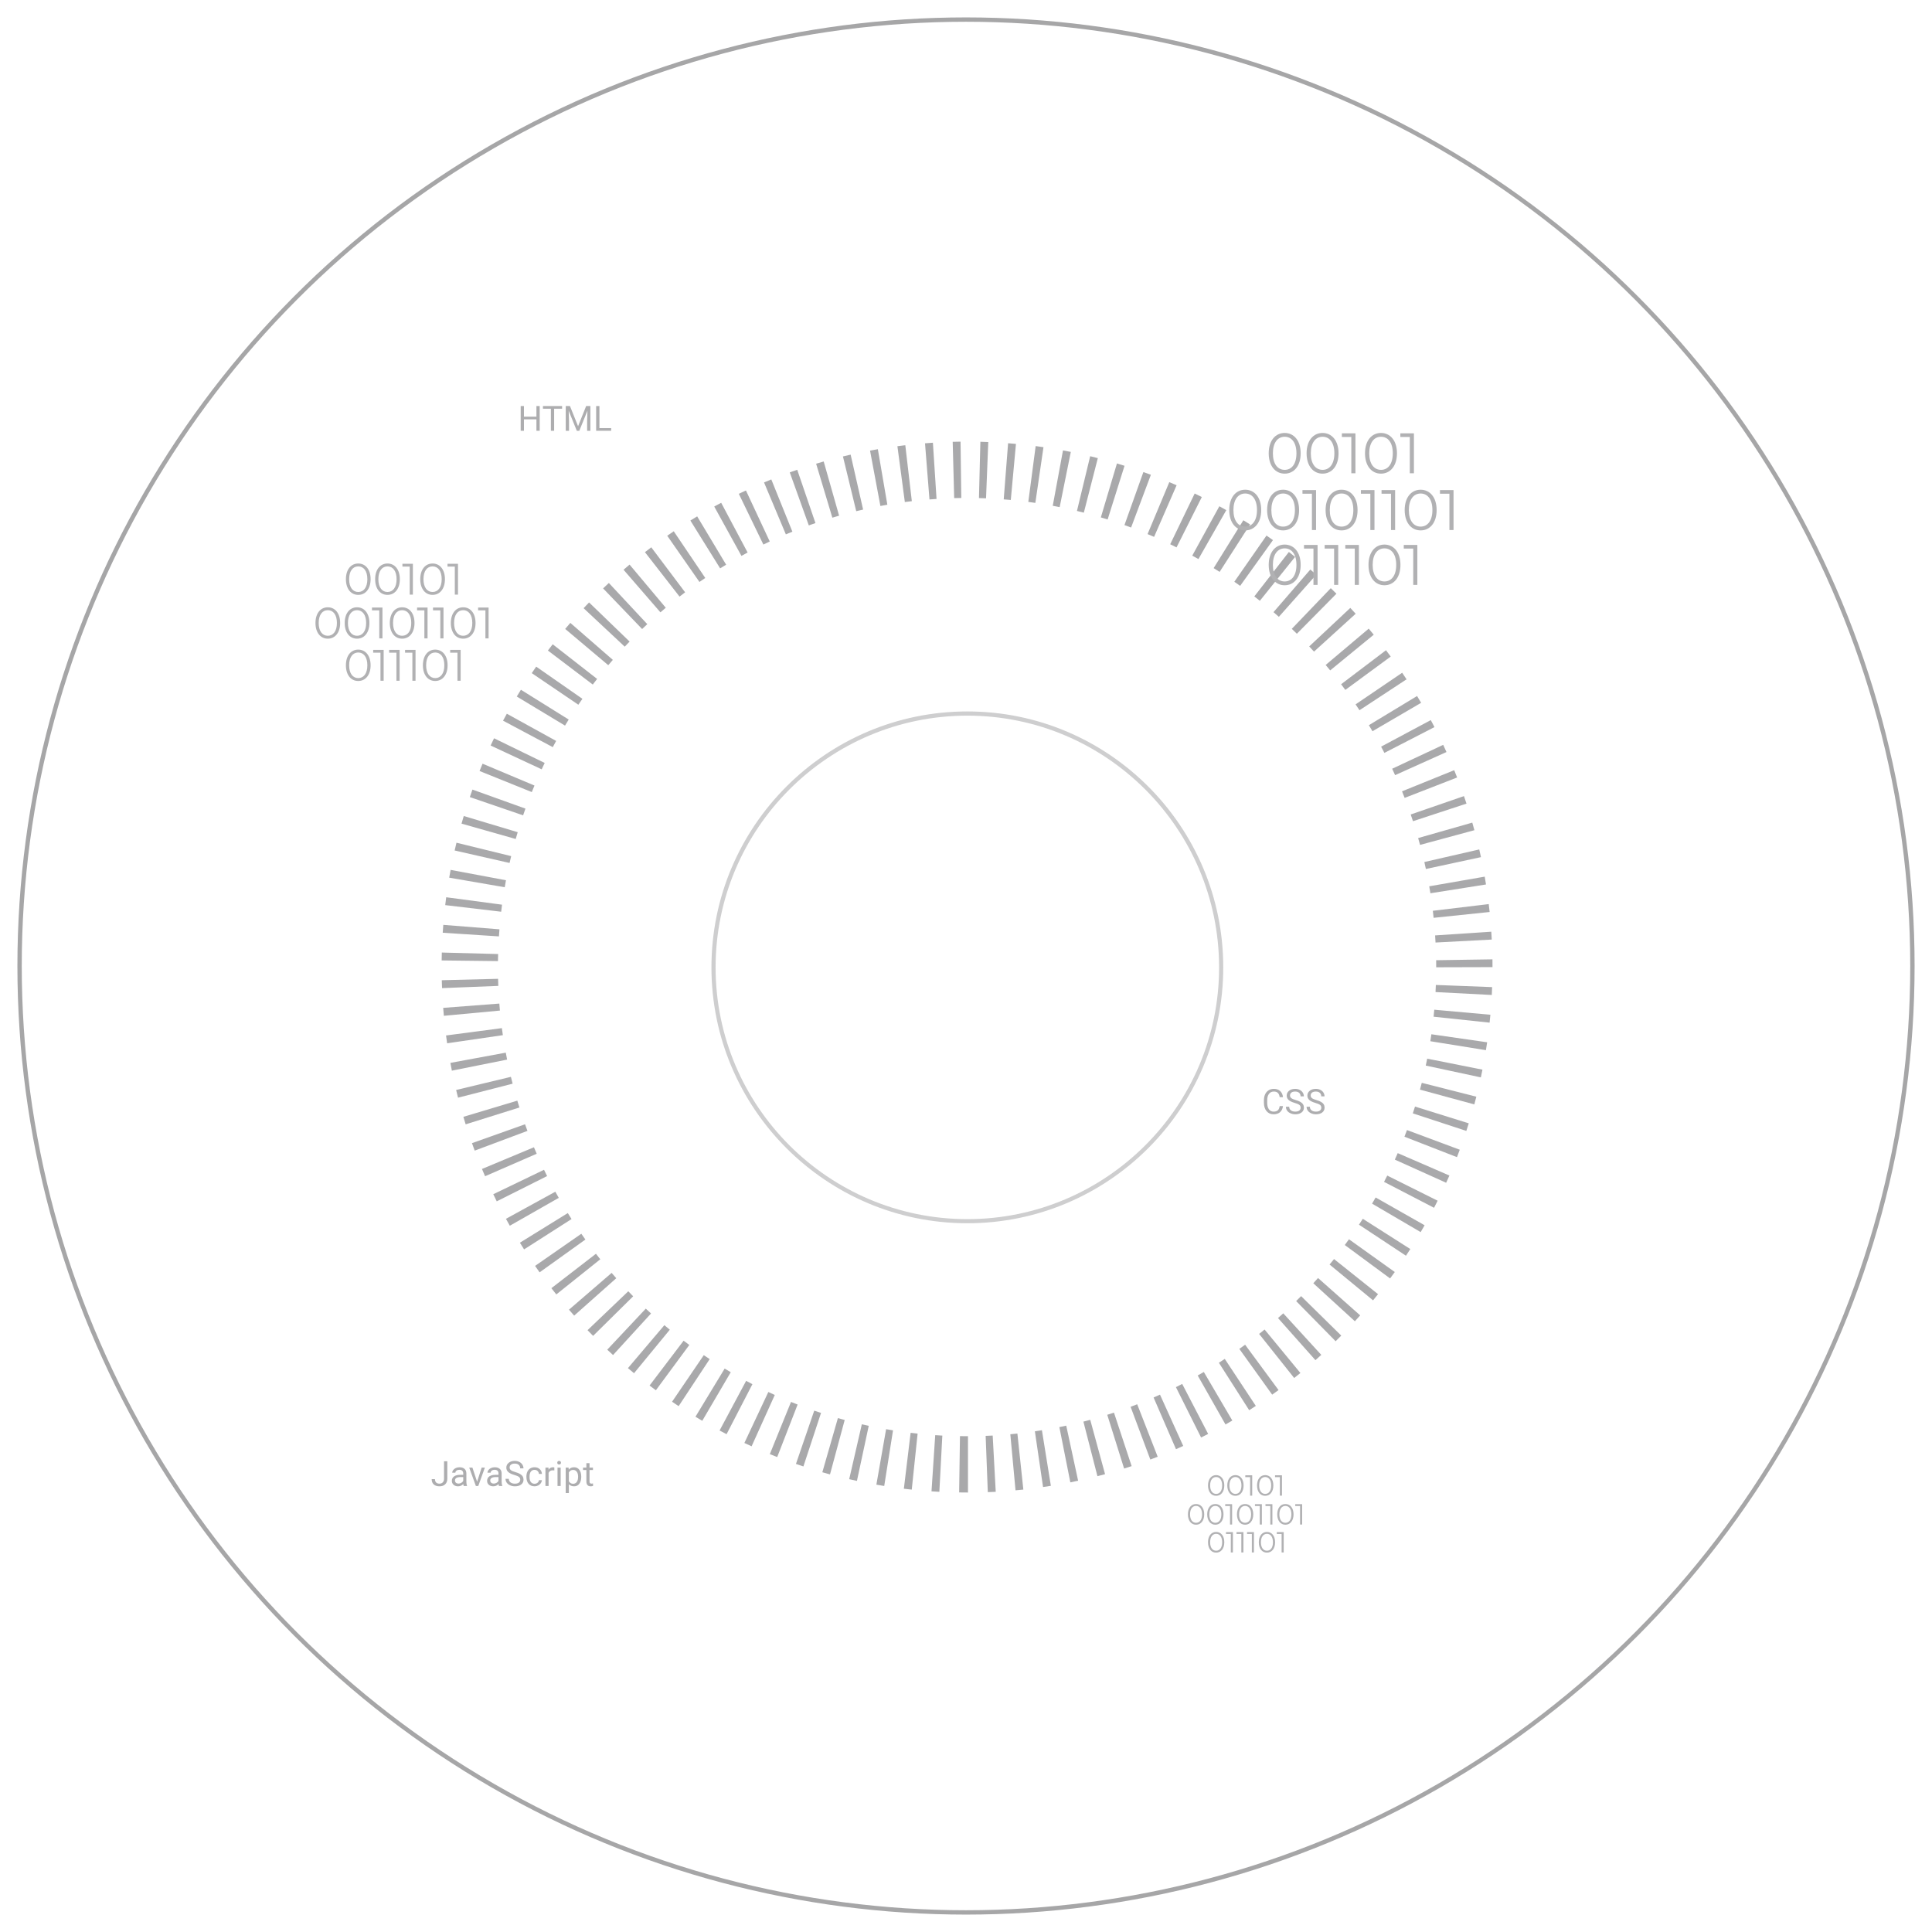 <svg width="862" height="862" viewBox="0 0 862 862" fill="none" xmlns="http://www.w3.org/2000/svg">
<g opacity="0.4">
<path d="M431.883 665.914H431.464C430.278 665.914 429.109 665.914 427.94 665.879L428.307 640.758C429.353 640.776 430.418 640.776 431.464 640.776H431.883V665.914ZM440.728 665.74L439.768 640.636C440.815 640.601 441.861 640.549 442.908 640.497L444.269 665.6C443.1 665.635 441.914 665.688 440.728 665.74ZM419.113 665.6C417.944 665.531 416.776 665.461 415.607 665.391L417.264 640.322C418.311 640.392 419.375 640.462 420.439 640.514L419.113 665.6ZM453.096 664.937L450.776 639.921C451.84 639.816 452.887 639.712 453.933 639.607L456.585 664.606C455.434 664.711 454.265 664.815 453.096 664.937ZM406.797 664.623C405.611 664.501 404.442 664.362 403.273 664.222L406.291 639.276C407.338 639.398 408.367 639.52 409.414 639.624L406.797 664.623ZM465.377 663.472L461.731 638.613C462.778 638.456 463.825 638.299 464.871 638.124L468.866 662.931C467.715 663.123 466.546 663.298 465.377 663.472ZM394.516 663.001C393.347 662.809 392.178 662.617 391.009 662.408L395.353 637.653C396.382 637.828 397.412 638.002 398.441 638.176L394.516 663.001ZM477.554 661.379L472.652 636.729C473.681 636.519 474.71 636.31 475.722 636.083L481.025 660.646C479.874 660.908 478.705 661.134 477.554 661.379ZM382.339 660.733C381.188 660.489 380.037 660.227 378.885 659.966L384.52 635.472C385.549 635.717 386.578 635.943 387.608 636.153L382.339 660.733ZM489.643 658.622L483.381 634.286C484.41 634.024 485.422 633.763 486.433 633.484L493.045 657.733C491.929 658.029 490.777 658.326 489.643 658.622ZM370.32 657.837C369.168 657.523 368.034 657.209 366.9 656.878L373.844 632.716C374.855 633.013 375.85 633.292 376.879 633.553L370.32 657.837ZM501.541 655.22L494.022 631.233C495.034 630.919 496.028 630.605 497.022 630.274L504.908 654.139C503.791 654.505 502.657 654.872 501.541 655.22ZM358.457 654.278C357.341 653.912 356.224 653.528 355.125 653.162L363.289 629.384C364.301 629.733 365.313 630.064 366.325 630.396L358.457 654.278ZM513.246 651.208L504.437 627.674C505.431 627.308 506.408 626.924 507.385 626.54L516.526 649.952C515.444 650.371 514.345 650.789 513.246 651.208ZM346.769 650.092C345.67 649.655 344.571 649.219 343.472 648.783L352.927 625.494C353.904 625.895 354.881 626.279 355.875 626.663L346.769 650.092ZM524.69 646.585L514.694 623.522C515.654 623.104 516.596 622.685 517.555 622.249L527.918 645.137C526.853 645.643 525.772 646.114 524.69 646.585ZM335.343 645.294C334.261 644.806 333.179 644.317 332.115 643.811L342.809 621.063C343.768 621.516 344.71 621.952 345.687 622.389L335.343 645.294ZM535.89 641.369L524.655 618.899C525.597 618.428 526.522 617.957 527.464 617.469L539.047 639.781C537.983 640.305 536.937 640.828 535.89 641.369ZM324.178 639.886C323.131 639.345 322.102 638.805 321.055 638.246L332.9 616.091C333.842 616.597 334.767 617.085 335.709 617.574L324.178 639.886ZM546.776 635.56L534.372 613.701C535.297 613.177 536.204 612.654 537.111 612.131L549.828 633.798C548.817 634.391 547.805 634.984 546.776 635.56ZM313.327 633.92C312.315 633.327 311.303 632.716 310.292 632.106L323.323 610.613C324.23 611.154 325.137 611.695 326.044 612.235L313.327 633.92ZM557.347 629.192L543.827 608.014C544.717 607.455 545.589 606.88 546.462 606.304L560.313 627.273C559.336 627.919 558.342 628.547 557.347 629.192ZM302.79 627.378C301.813 626.732 300.836 626.069 299.859 625.407L314.007 604.629C314.88 605.222 315.752 605.816 316.642 606.391L302.79 627.378ZM567.605 622.249L552.951 601.838C553.806 601.227 554.678 600.599 555.533 599.971L570.448 620.208C569.489 620.888 568.547 621.569 567.605 622.249ZM292.637 620.295C291.695 619.597 290.753 618.9 289.811 618.184L305.006 598.175C305.843 598.82 306.698 599.448 307.553 600.076L292.637 620.295ZM577.426 614.817L561.778 595.157C562.598 594.511 563.401 593.848 564.22 593.185L580.2 612.584C579.275 613.334 578.351 614.085 577.426 614.817ZM282.886 612.689C281.978 611.939 281.071 611.189 280.164 610.421L296.423 591.249C297.225 591.929 298.028 592.592 298.848 593.272L282.886 612.689ZM586.899 606.862L570.204 588.074C570.989 587.376 571.774 586.678 572.559 585.963L589.516 604.507C588.661 605.292 587.789 606.077 586.899 606.862ZM273.518 604.577C272.645 603.792 271.791 602.989 270.936 602.187L288.136 583.869C288.904 584.602 289.689 585.317 290.474 586.033L273.518 604.577ZM595.918 598.419L578.299 580.503C579.049 579.77 579.781 579.02 580.514 578.287L598.43 595.907C597.61 596.761 596.773 597.599 595.918 598.419ZM264.621 596.029C263.783 595.191 262.963 594.337 262.143 593.482L280.321 576.124C281.036 576.874 281.769 577.624 282.502 578.374L264.621 596.029ZM604.501 589.504L585.957 572.548C586.672 571.78 587.37 570.995 588.068 570.21L606.873 586.887C606.088 587.76 605.303 588.632 604.501 589.504ZM256.177 586.992C255.392 586.12 254.625 585.23 253.857 584.34L272.89 567.925C273.57 568.727 274.268 569.512 274.966 570.297L256.177 586.992ZM612.613 580.171L593.214 564.191C593.877 563.371 594.54 562.569 595.203 561.749L614.846 577.415C614.096 578.339 613.363 579.264 612.613 580.171ZM248.205 577.537C247.472 576.612 246.74 575.688 246.007 574.746L265.894 559.394C266.54 560.214 267.185 561.034 267.831 561.854L248.205 577.537ZM620.219 570.402L600 555.486C600.628 554.631 601.239 553.776 601.867 552.922L622.312 567.541C621.614 568.5 620.917 569.442 620.219 570.402ZM240.756 567.68C240.076 566.721 239.395 565.761 238.732 564.802L259.37 550.462C259.98 551.334 260.573 552.189 261.184 553.044L240.756 567.68ZM627.301 560.266L606.333 546.415C606.908 545.542 607.484 544.67 608.042 543.78L629.238 557.283C628.592 558.277 627.947 559.272 627.301 560.266ZM233.83 557.44C233.202 556.446 232.574 555.451 231.964 554.457L253.334 541.233C253.892 542.123 254.45 543.013 255.008 543.902L233.83 557.44ZM633.861 549.729L612.177 537.029C612.718 536.122 613.241 535.197 613.764 534.273L635.623 546.676C635.03 547.688 634.454 548.717 633.861 549.729ZM227.463 546.886C226.887 545.856 226.312 544.827 225.736 543.798L247.769 531.708C248.275 532.633 248.781 533.54 249.304 534.447L227.463 546.886ZM639.827 538.878L617.515 527.312C618.003 526.37 618.474 525.445 618.945 524.503L641.432 535.721C640.909 536.785 640.368 537.831 639.827 538.878ZM221.636 536C221.113 534.953 220.59 533.889 220.084 532.825L242.727 521.921C243.181 522.863 243.634 523.806 244.105 524.73L221.636 536ZM645.235 527.713L622.33 517.386C622.766 516.426 623.202 515.449 623.621 514.49L646.683 524.486C646.212 525.567 645.723 526.632 645.235 527.713ZM216.42 524.8C215.949 523.718 215.496 522.637 215.042 521.555L238.226 511.873C238.628 512.832 239.046 513.809 239.465 514.769L216.42 524.8ZM650.05 516.287L626.621 507.163C627.005 506.186 627.389 505.191 627.755 504.197L651.306 512.972C650.887 514.089 650.468 515.188 650.05 516.287ZM211.797 513.373C211.379 512.274 210.977 511.158 210.576 510.041L234.249 501.615C234.598 502.61 234.964 503.586 235.331 504.563L211.797 513.373ZM654.237 504.581L630.354 496.748C630.686 495.736 631 494.724 631.331 493.712L655.318 501.197C654.969 502.348 654.62 503.464 654.237 504.581ZM207.768 501.65C207.419 500.534 207.07 499.417 206.738 498.301L230.812 491.078C231.126 492.09 231.423 493.119 231.754 494.131L207.768 501.65ZM657.795 492.753L633.547 486.159C633.826 485.147 634.088 484.135 634.349 483.123L658.702 489.316C658.406 490.45 658.109 491.602 657.795 492.753ZM204.366 489.752C204.069 488.618 203.79 487.467 203.511 486.316L227.951 480.454C228.196 481.483 228.457 482.495 228.719 483.507L204.366 489.752ZM660.709 480.698L636.129 475.43C636.355 474.401 636.565 473.371 636.774 472.342L661.424 477.244C661.197 478.396 660.953 479.547 660.709 480.698ZM201.609 477.698C201.383 476.546 201.156 475.378 200.947 474.226L225.666 469.656C225.858 470.685 226.05 471.732 226.259 472.761L201.609 477.698ZM662.976 468.556L638.17 464.562C638.327 463.532 638.484 462.503 638.641 461.456L663.517 465.033C663.343 466.219 663.168 467.388 662.976 468.556ZM199.499 465.486C199.324 464.317 199.167 463.166 199.01 461.997L223.922 458.717C224.061 459.764 224.201 460.811 224.358 461.857L199.499 465.486ZM664.616 456.275L639.618 453.623C639.722 452.577 639.827 451.547 639.932 450.501L664.965 452.751C664.843 453.92 664.738 455.106 664.616 456.275ZM198.033 453.222C197.929 452.036 197.824 450.867 197.737 449.681L222.788 447.762C222.857 448.808 222.962 449.855 223.049 450.884L198.033 453.222ZM665.593 443.924L640.49 442.633C640.542 441.569 640.595 440.522 640.629 439.458L665.733 440.417C665.698 441.586 665.646 442.755 665.593 443.924ZM197.231 440.871C197.178 439.702 197.144 438.533 197.109 437.347L222.229 436.719C222.247 437.766 222.282 438.83 222.334 439.877L197.231 440.871ZM640.786 431.573C640.786 430.421 640.786 429.427 640.769 428.415L665.89 428.031C665.907 429.183 665.925 430.351 665.907 431.503L640.786 431.573ZM222.177 428.816L197.056 428.52C197.074 427.333 197.091 426.165 197.126 424.996L222.247 425.659C222.212 426.705 222.194 427.77 222.177 428.816ZM640.49 420.53C640.438 419.466 640.368 418.419 640.298 417.355L665.366 415.697C665.436 416.866 665.506 418.035 665.576 419.204L640.49 420.53ZM222.613 417.791L197.527 416.168C197.597 415 197.684 413.813 197.789 412.645L222.84 414.633C222.753 415.68 222.683 416.727 222.613 417.791ZM639.635 409.504C639.53 408.458 639.408 407.411 639.286 406.364L664.232 403.381C664.372 404.55 664.512 405.719 664.634 406.905L639.635 409.504ZM223.608 406.783L198.644 403.835C198.783 402.666 198.923 401.497 199.08 400.328L223.991 403.643C223.869 404.707 223.747 405.736 223.608 406.783ZM638.205 398.549C638.048 397.502 637.873 396.473 637.681 395.443L662.436 391.135C662.645 392.286 662.837 393.455 663.011 394.624L638.205 398.549ZM225.195 395.862L200.423 391.588C200.615 390.419 200.824 389.268 201.051 388.117L225.753 392.739C225.561 393.786 225.369 394.815 225.195 395.862ZM636.181 387.715C635.954 386.686 635.727 385.639 635.501 384.61L659.993 378.993C660.255 380.144 660.517 381.278 660.761 382.429L636.181 387.715ZM227.358 385.029L202.848 379.464C203.11 378.312 203.389 377.143 203.668 375.992L228.073 381.976C227.829 382.988 227.585 384.017 227.358 385.029ZM633.582 376.969C633.303 375.957 633.023 374.928 632.727 373.916L656.888 367.025C657.202 368.159 657.516 369.276 657.83 370.41L633.582 376.969ZM230.097 374.335L205.918 367.479C206.232 366.345 206.564 365.211 206.913 364.077L230.987 371.299C230.673 372.311 230.376 373.323 230.097 374.335ZM630.424 366.397C630.093 365.403 629.761 364.391 629.412 363.397L653.172 355.197C653.556 356.314 653.922 357.43 654.306 358.547L630.424 366.397ZM233.394 363.78L209.617 355.633C210 354.517 210.384 353.4 210.785 352.284L234.441 360.78C234.092 361.774 233.743 362.769 233.394 363.78ZM626.708 356C626.325 355.023 625.941 354.046 625.54 353.069L648.829 343.631C649.265 344.713 649.701 345.812 650.12 346.893L626.708 356ZM237.267 353.4L213.96 343.997C214.397 342.898 214.85 341.817 215.304 340.735L238.471 350.487C238.069 351.447 237.668 352.424 237.267 353.4ZM622.452 345.847C622.016 344.887 621.58 343.945 621.143 342.986L643.909 332.327C644.415 333.391 644.903 334.455 645.374 335.537L622.452 345.847ZM241.681 343.247L218.897 332.623C219.403 331.542 219.909 330.477 220.433 329.396L243.024 340.404C242.588 341.346 242.134 342.288 241.681 343.247ZM617.672 335.92C617.183 334.978 616.695 334.054 616.207 333.129L638.379 321.284C638.937 322.313 639.478 323.36 640.019 324.407L617.672 335.92ZM246.635 333.356L224.445 321.545C225.003 320.499 225.561 319.47 226.137 318.44L248.135 330.582C247.629 331.489 247.123 332.414 246.635 333.356ZM612.351 326.256C611.828 325.349 611.287 324.459 610.746 323.552L632.256 310.538C632.866 311.549 633.46 312.561 634.07 313.573L612.351 326.256ZM252.095 323.744L230.568 310.764C231.179 309.752 231.789 308.758 232.417 307.746L253.735 321.04C253.177 321.929 252.636 322.836 252.095 323.744ZM606.559 316.888C605.984 316.015 605.391 315.126 604.815 314.271L625.609 300.158C626.272 301.135 626.918 302.111 627.563 303.088L606.559 316.888ZM258.044 314.428L237.249 300.332C237.912 299.355 238.575 298.396 239.238 297.436L259.858 311.794C259.248 312.666 258.637 313.538 258.044 314.428ZM600.244 307.816C599.616 306.979 598.988 306.124 598.36 305.287L618.387 290.109C619.102 291.051 619.8 291.993 620.498 292.935L600.244 307.816ZM264.481 305.426L244.454 290.249C245.17 289.307 245.885 288.382 246.6 287.457L266.417 302.914C265.772 303.751 265.127 304.589 264.481 305.426ZM593.493 299.111C592.83 298.291 592.15 297.489 591.47 296.686L610.676 280.479C611.427 281.369 612.177 282.276 612.927 283.183L593.493 299.111ZM271.389 296.791L252.165 280.602C252.933 279.694 253.7 278.805 254.468 277.915L273.43 294.418C272.75 295.186 272.07 295.988 271.389 296.791ZM586.271 290.737C585.556 289.952 584.858 289.185 584.125 288.417L602.46 271.233C603.262 272.088 604.065 272.961 604.867 273.833L586.271 290.737ZM278.734 288.522L260.382 271.356C261.184 270.501 262.004 269.646 262.824 268.791L280.914 286.254C280.182 286.986 279.449 287.754 278.734 288.522ZM578.613 282.765C577.862 282.032 577.112 281.299 576.362 280.567L593.755 262.424C594.61 263.244 595.447 264.063 596.284 264.901L578.613 282.765ZM286.497 280.654L269.087 262.528C269.924 261.708 270.779 260.906 271.651 260.103L288.799 278.473C288.014 279.206 287.247 279.921 286.497 280.654ZM570.588 275.211C569.803 274.513 569 273.815 568.198 273.118L584.631 254.102C585.521 254.87 586.393 255.637 587.283 256.422L570.588 275.211ZM294.661 273.205L278.21 254.207C279.1 253.439 280.007 252.672 280.897 251.904L297.051 271.164C296.248 271.844 295.446 272.524 294.661 273.205ZM562.11 268.058C561.29 267.395 560.47 266.75 559.632 266.105L575.054 246.269C575.978 247.002 576.92 247.717 577.828 248.467L562.11 268.058ZM303.191 266.192L287.753 246.357C288.677 245.624 289.619 244.909 290.579 244.193L305.686 264.273C304.849 264.918 304.011 265.564 303.191 266.192ZM553.317 261.394C552.463 260.784 551.59 260.173 550.718 259.563L565.075 238.942C566.035 239.605 566.994 240.286 567.954 240.983L553.317 261.394ZM312.071 259.65L297.696 239.03C298.656 238.349 299.633 237.686 300.61 237.041L314.67 257.87C313.798 258.464 312.943 259.057 312.071 259.65ZM544.159 255.166C543.269 254.591 542.379 254.032 541.49 253.474L554.748 232.121C555.742 232.749 556.754 233.377 557.748 234.005L544.159 255.166ZM321.299 253.579L308.024 232.243C309.018 231.615 310.03 231.005 311.059 230.394L323.986 251.956C323.061 252.497 322.172 253.038 321.299 253.579ZM534.704 249.444C533.796 248.921 532.872 248.415 531.947 247.909L544.037 225.876C545.083 226.452 546.113 227.027 547.142 227.603L534.704 249.444ZM330.807 248.014L318.665 225.998C319.694 225.44 320.724 224.864 321.77 224.323L333.563 246.514C332.639 247.002 331.714 247.508 330.807 248.014ZM524.934 244.228C523.992 243.757 523.05 243.286 522.108 242.833L533.029 220.189C534.093 220.712 535.157 221.218 536.221 221.759L524.934 244.228ZM340.593 242.955L329.638 220.328C330.685 219.822 331.749 219.316 332.813 218.828L343.437 241.594C342.495 242.048 341.536 242.484 340.593 242.955ZM514.921 239.535C513.962 239.117 512.985 238.698 512.008 238.297L521.707 215.112C522.806 215.566 523.888 216.037 524.969 216.508L514.921 239.535ZM350.624 238.419L340.89 215.252C341.972 214.798 343.053 214.345 344.135 213.908L353.538 237.215C352.561 237.616 351.584 238 350.624 238.419ZM504.663 235.366C503.686 235 502.692 234.633 501.698 234.284L510.141 210.611C511.258 211.012 512.374 211.414 513.491 211.832L504.663 235.366ZM360.865 234.424L352.369 210.768C353.468 210.367 354.584 209.983 355.701 209.599L363.83 233.377C362.853 233.709 361.859 234.058 360.865 234.424ZM494.196 231.772C493.185 231.458 492.173 231.144 491.161 230.848L498.348 206.773C499.482 207.105 500.616 207.454 501.733 207.82L494.196 231.772ZM371.366 230.97L364.127 206.895C365.261 206.564 366.377 206.232 367.511 205.901L374.384 230.08C373.39 230.359 372.378 230.656 371.366 230.97ZM483.572 228.737C482.543 228.475 481.531 228.213 480.502 227.969L486.399 203.546C487.532 203.825 488.684 204.104 489.818 204.401L483.572 228.737ZM382.025 228.074L376.094 203.651C377.245 203.371 378.379 203.092 379.531 202.848L385.096 227.359C384.066 227.585 383.037 227.83 382.025 228.074ZM472.791 226.26C471.762 226.05 470.733 225.858 469.704 225.666L474.274 200.947C475.443 201.156 476.594 201.383 477.763 201.627L472.791 226.26ZM392.806 225.754L388.183 201.051C389.335 200.842 390.504 200.633 391.672 200.423L395.911 225.195C394.865 225.37 393.836 225.562 392.806 225.754ZM461.941 224.376C460.894 224.219 459.847 224.079 458.801 223.939L462.08 199.028C463.249 199.185 464.4 199.342 465.569 199.516L461.941 224.376ZM403.709 223.992L400.395 199.08C401.564 198.923 402.75 198.783 403.919 198.644L406.832 223.608C405.785 223.73 404.756 223.852 403.709 223.992ZM450.985 223.067C449.939 222.962 448.874 222.875 447.828 222.805L449.782 197.754C450.95 197.841 452.119 197.946 453.288 198.051L450.985 223.067ZM414.7 222.84L412.711 197.789C413.88 197.702 415.066 197.615 416.235 197.527L417.857 222.614C416.793 222.683 415.746 222.753 414.7 222.84ZM439.943 222.334C438.896 222.3 437.832 222.265 436.785 222.23L437.413 197.109C438.599 197.144 439.768 197.178 440.937 197.231L439.943 222.334ZM425.725 222.247L425.062 197.126C426.231 197.091 427.4 197.074 428.568 197.056L428.9 222.177C427.836 222.195 426.772 222.212 425.725 222.247Z" fill="#29292E"/>
<path opacity="0.55" d="M431.602 545.778C368.641 545.778 317.426 494.563 317.426 431.602C317.426 368.641 368.641 317.426 431.602 317.426C494.563 317.426 545.778 368.641 545.778 431.602C545.778 494.563 494.543 545.778 431.602 545.778ZM431.602 319.3C369.665 319.3 319.28 369.684 319.28 431.621C319.28 493.558 369.665 543.943 431.602 543.943C493.539 543.943 543.923 493.558 543.923 431.621C543.904 369.684 493.52 319.3 431.602 319.3Z" fill="#202024"/>
<circle cx="431" cy="431" r="422.263" stroke="#202024" stroke-width="1.941"/>
<path d="M566.062 202.249C566.062 196.559 569.055 193.173 573.179 193.173C577.304 193.173 580.32 196.559 580.32 202.249C580.32 207.939 577.304 211.325 573.179 211.325C569.055 211.325 566.062 207.939 566.062 202.249ZM578.435 202.249C578.435 197.476 576.29 194.866 573.179 194.866C570.069 194.866 567.924 197.5 567.924 202.249C567.924 206.999 570.069 209.632 573.179 209.632C576.29 209.655 578.435 207.022 578.435 202.249Z" fill="#3C3C42"/>
<path d="M582.96 202.249C582.96 196.559 585.953 193.173 590.078 193.173C594.202 193.173 597.219 196.559 597.219 202.249C597.219 207.939 594.202 211.325 590.078 211.325C585.953 211.325 582.96 207.939 582.96 202.249ZM595.357 202.249C595.357 197.476 593.212 194.866 590.101 194.866C586.99 194.866 584.846 197.5 584.846 202.249C584.846 206.999 586.99 209.632 590.101 209.632C593.212 209.655 595.357 207.022 595.357 202.249Z" fill="#3C3C42"/>
<path d="M604.76 193.338V211.161H602.922V194.961H598.703V193.338H604.76Z" fill="#3C3C42"/>
<path d="M609.026 202.249C609.026 196.559 612.019 193.173 616.143 193.173C620.267 193.173 623.284 196.559 623.284 202.249C623.284 207.939 620.267 211.325 616.143 211.325C612.019 211.325 609.026 207.939 609.026 202.249ZM621.422 202.249C621.422 197.476 619.278 194.866 616.167 194.866C613.056 194.866 610.911 197.5 610.911 202.249C610.911 206.999 613.056 209.632 616.167 209.632C619.278 209.655 621.422 207.022 621.422 202.249Z" fill="#3C3C42"/>
<path d="M630.849 193.338V211.161H629.011V194.961H624.792V193.338H630.849Z" fill="#3C3C42"/>
<path d="M548.457 227.572C548.457 221.882 551.45 218.496 555.575 218.496C559.699 218.496 562.716 221.882 562.716 227.572C562.716 233.262 559.699 236.647 555.575 236.647C551.45 236.647 548.457 233.238 548.457 227.572ZM560.83 227.572C560.83 222.799 558.686 220.189 555.575 220.189C552.464 220.189 550.319 222.822 550.319 227.572C550.319 232.345 552.464 234.955 555.575 234.955C558.686 234.955 560.83 232.321 560.83 227.572Z" fill="#3C3C42"/>
<path d="M565.355 227.572C565.355 221.882 568.348 218.496 572.472 218.496C576.597 218.496 579.613 221.882 579.613 227.572C579.613 233.262 576.597 236.647 572.472 236.647C568.348 236.647 565.355 233.238 565.355 227.572ZM577.751 227.572C577.751 222.799 575.607 220.189 572.496 220.189C569.385 220.189 567.24 222.822 567.24 227.572C567.24 232.345 569.385 234.955 572.496 234.955C575.607 234.955 577.751 232.321 577.751 227.572Z" fill="#3C3C42"/>
<path d="M587.179 218.661V236.483H585.341V220.283H581.122V218.661H587.179Z" fill="#3C3C42"/>
<path d="M591.444 227.572C591.444 221.882 594.437 218.496 598.562 218.496C602.686 218.496 605.703 221.882 605.703 227.572C605.703 233.262 602.686 236.647 598.562 236.647C594.437 236.647 591.444 233.238 591.444 227.572ZM603.817 227.572C603.817 222.799 601.673 220.189 598.562 220.189C595.451 220.189 593.306 222.822 593.306 227.572C593.306 232.345 595.451 234.955 598.562 234.955C601.673 234.955 603.817 232.321 603.817 227.572Z" fill="#3C3C42"/>
<path d="M613.245 218.661V236.483H611.406V220.283H607.188V218.661H613.245Z" fill="#3C3C42"/>
<path d="M622.459 218.661V236.483H620.621V220.283H616.402V218.661H622.459Z" fill="#3C3C42"/>
<path d="M626.725 227.572C626.725 221.882 629.718 218.496 633.842 218.496C637.967 218.496 640.983 221.882 640.983 227.572C640.983 233.262 637.967 236.647 633.842 236.647C629.718 236.647 626.725 233.238 626.725 227.572ZM639.098 227.572C639.098 222.799 636.953 220.189 633.842 220.189C630.732 220.189 628.587 222.822 628.587 227.572C628.587 232.345 630.732 234.955 633.842 234.955C636.953 234.955 639.098 232.321 639.098 227.572Z" fill="#3C3C42"/>
<path d="M648.525 218.661V236.483H646.687V220.283H642.468V218.661H648.525Z" fill="#3C3C42"/>
<path d="M566.062 252.048C566.062 246.358 569.055 242.972 573.179 242.972C577.304 242.972 580.32 246.358 580.32 252.048C580.32 257.738 577.304 261.124 573.179 261.124C569.055 261.124 566.062 257.714 566.062 252.048ZM578.435 252.048C578.435 247.275 576.29 244.665 573.179 244.665C570.069 244.665 567.924 247.298 567.924 252.048C567.924 256.797 570.069 259.431 573.179 259.431C576.29 259.431 578.435 256.797 578.435 252.048Z" fill="#3C3C42"/>
<path d="M587.862 243.137V260.959H586.024V244.76H581.805V243.137H587.862Z" fill="#3C3C42"/>
<path d="M597.077 243.137V260.959H595.239V244.76H591.02V243.137H597.077Z" fill="#3C3C42"/>
<path d="M606.292 243.137V260.959H604.453V244.76H600.235V243.137H606.292Z" fill="#3C3C42"/>
<path d="M610.581 252.048C610.581 246.358 613.574 242.972 617.699 242.972C621.823 242.972 624.84 246.358 624.84 252.048C624.84 257.738 621.823 261.124 617.699 261.124C613.574 261.124 610.581 257.714 610.581 252.048ZM622.954 252.048C622.954 247.275 620.81 244.665 617.699 244.665C614.588 244.665 612.443 247.298 612.443 252.048C612.443 256.797 614.588 259.431 617.699 259.431C620.81 259.431 622.954 256.797 622.954 252.048Z" fill="#3C3C42"/>
<path d="M632.381 243.137V260.959H630.543V244.76H626.324V243.137H632.381Z" fill="#3C3C42"/>
<path d="M538.975 662.767C538.975 659.876 540.497 658.149 542.606 658.149C544.716 658.149 546.246 659.876 546.246 662.767C546.246 665.659 544.708 667.386 542.606 667.386C540.497 667.386 538.975 665.659 538.975 662.767ZM545.288 662.767C545.288 660.342 544.192 659 542.606 659C541.02 659 539.925 660.334 539.925 662.767C539.925 665.193 541.02 666.535 542.606 666.535C544.192 666.535 545.288 665.193 545.288 662.767Z" fill="#3C3C42"/>
<path d="M547.582 662.767C547.582 659.876 549.104 658.149 551.214 658.149C553.323 658.149 554.853 659.876 554.853 662.767C554.853 665.659 553.315 667.386 551.214 667.386C549.104 667.386 547.582 665.659 547.582 662.767ZM553.895 662.767C553.895 660.342 552.8 659 551.214 659C549.627 659 548.532 660.334 548.532 662.767C548.532 665.193 549.627 666.535 551.214 666.535C552.8 666.535 553.895 665.193 553.895 662.767Z" fill="#3C3C42"/>
<path d="M558.694 658.221V667.314H557.76V659.057H555.61V658.229H558.694V658.221Z" fill="#3C3C42"/>
<path d="M560.859 662.767C560.859 659.876 562.381 658.149 564.491 658.149C566.6 658.149 568.13 659.876 568.13 662.767C568.13 665.659 566.592 667.386 564.491 667.386C562.381 667.386 560.859 665.659 560.859 662.767ZM567.172 662.767C567.172 660.342 566.077 659 564.491 659C562.904 659 561.809 660.334 561.809 662.767C561.809 665.193 562.904 666.535 564.491 666.535C566.077 666.535 567.172 665.193 567.172 662.767Z" fill="#3C3C42"/>
<path d="M571.971 658.221V667.314H571.037V659.057H568.887V658.229H571.971V658.221Z" fill="#3C3C42"/>
<path d="M530.014 675.66C530.014 672.768 531.535 671.041 533.645 671.041C535.754 671.041 537.284 672.768 537.284 675.66C537.284 678.552 535.746 680.279 533.645 680.279C531.535 680.279 530.014 678.552 530.014 675.66ZM536.326 675.66C536.326 673.234 535.231 671.893 533.645 671.893C532.059 671.893 530.964 673.226 530.964 675.66C530.964 678.086 532.059 679.427 533.645 679.427C535.231 679.419 536.326 678.086 536.326 675.66Z" fill="#3C3C42"/>
<path d="M538.621 675.66C538.621 672.768 540.142 671.041 542.252 671.041C544.361 671.041 545.891 672.768 545.891 675.66C545.891 678.552 544.353 680.279 542.252 680.279C540.142 680.279 538.621 678.552 538.621 675.66ZM544.933 675.66C544.933 673.234 543.838 671.893 542.252 671.893C540.666 671.893 539.571 673.226 539.571 675.66C539.571 678.086 540.666 679.427 542.252 679.427C543.838 679.427 544.933 678.086 544.933 675.66Z" fill="#3C3C42"/>
<path d="M549.732 671.114V680.198H548.798V671.941H546.648V671.114H549.732V671.114Z" fill="#3C3C42"/>
<path d="M551.898 675.66C551.898 672.768 553.42 671.041 555.529 671.041C557.639 671.041 559.168 672.768 559.168 675.66C559.168 678.552 557.631 680.279 555.529 680.279C553.42 680.279 551.898 678.552 551.898 675.66ZM558.21 675.66C558.21 673.234 557.115 671.893 555.529 671.893C553.943 671.893 552.848 673.226 552.848 675.66C552.848 678.086 553.943 679.427 555.529 679.427C557.115 679.419 558.21 678.086 558.21 675.66Z" fill="#3C3C42"/>
<path d="M563.009 671.114V680.198H562.075V671.941H559.925V671.114H563.009V671.114Z" fill="#3C3C42"/>
<path d="M567.703 671.114V680.198H566.769V671.941H564.619V671.114H567.703V671.114Z" fill="#3C3C42"/>
<path d="M569.869 675.66C569.869 672.768 571.391 671.041 573.5 671.041C575.61 671.041 577.14 672.768 577.14 675.66C577.14 678.552 575.602 680.279 573.5 680.279C571.391 680.279 569.869 678.552 569.869 675.66ZM576.182 675.66C576.182 673.234 575.086 671.893 573.5 671.893C571.914 671.893 570.819 673.226 570.819 675.66C570.819 678.086 571.914 679.427 573.5 679.427C575.086 679.419 576.182 678.086 576.182 675.66Z" fill="#3C3C42"/>
<path d="M580.98 671.114V680.198H580.046V671.941H577.896V671.114H580.98V671.114Z" fill="#3C3C42"/>
<path d="M538.975 688.119C538.975 685.227 540.497 683.5 542.606 683.5C544.716 683.5 546.246 685.227 546.246 688.119C546.246 691.01 544.708 692.737 542.606 692.737C540.497 692.745 538.975 691.018 538.975 688.119ZM545.288 688.119C545.288 685.693 544.192 684.351 542.606 684.351C541.02 684.351 539.925 685.685 539.925 688.119C539.925 690.544 541.02 691.886 542.606 691.886C544.192 691.886 545.288 690.544 545.288 688.119Z" fill="#3C3C42"/>
<path d="M550.086 683.58V692.665H549.152V684.408H547.002V683.58H550.086Z" fill="#3C3C42"/>
<path d="M554.78 683.58V692.665H553.846V684.408H551.696V683.58H554.78Z" fill="#3C3C42"/>
<path d="M559.474 683.58V692.665H558.54V684.408H556.391V683.58H559.474Z" fill="#3C3C42"/>
<path d="M561.64 688.119C561.64 685.227 563.162 683.5 565.272 683.5C567.381 683.5 568.911 685.227 568.911 688.119C568.911 691.01 567.373 692.737 565.272 692.737C563.17 692.745 561.64 691.018 561.64 688.119ZM567.953 688.119C567.953 685.693 566.858 684.351 565.272 684.351C563.685 684.351 562.59 685.685 562.59 688.119C562.59 690.544 563.685 691.886 565.272 691.886C566.866 691.886 567.953 690.544 567.953 688.119Z" fill="#3C3C42"/>
<path d="M572.752 683.58V692.665H571.818V684.408H569.668V683.58H572.752Z" fill="#3C3C42"/>
<path d="M154.336 258.416C154.336 254.034 156.642 251.417 159.839 251.417C163.036 251.417 165.354 254.034 165.354 258.416C165.354 262.799 163.024 265.416 159.839 265.416C156.642 265.416 154.336 262.799 154.336 258.416ZM163.902 258.416C163.902 254.74 162.243 252.707 159.839 252.707C157.435 252.707 155.775 254.728 155.775 258.416C155.775 262.093 157.435 264.126 159.839 264.126C162.243 264.126 163.902 262.093 163.902 258.416Z" fill="#3C3C42"/>
<path d="M167.38 258.416C167.38 254.034 169.686 251.417 172.883 251.417C176.08 251.417 178.398 254.034 178.398 258.416C178.398 262.799 176.068 265.416 172.883 265.416C169.686 265.416 167.38 262.799 167.38 258.416ZM176.946 258.416C176.946 254.74 175.287 252.707 172.883 252.707C170.479 252.707 168.819 254.728 168.819 258.416C168.819 262.093 170.479 264.126 172.883 264.126C175.287 264.126 176.946 262.093 176.946 258.416Z" fill="#3C3C42"/>
<path d="M184.219 251.526V265.307H182.803V252.792H179.545V251.539H184.219V251.526Z" fill="#3C3C42"/>
<path d="M187.501 258.416C187.501 254.034 189.807 251.417 193.004 251.417C196.201 251.417 198.52 254.034 198.52 258.416C198.52 262.799 196.189 265.416 193.004 265.416C189.807 265.416 187.501 262.799 187.501 258.416ZM197.068 258.416C197.068 254.74 195.408 252.707 193.004 252.707C190.6 252.707 188.941 254.728 188.941 258.416C188.941 262.093 190.6 264.126 193.004 264.126C195.408 264.126 197.068 262.093 197.068 258.416Z" fill="#3C3C42"/>
<path d="M204.34 251.526V265.307H202.925V252.792H199.667V251.539H204.34V251.526Z" fill="#3C3C42"/>
<path d="M140.755 277.955C140.755 273.572 143.061 270.955 146.258 270.955C149.455 270.955 151.773 273.572 151.773 277.955C151.773 282.337 149.442 284.955 146.258 284.955C143.061 284.955 140.755 282.337 140.755 277.955ZM150.321 277.955C150.321 274.278 148.661 272.245 146.258 272.245C143.854 272.245 142.194 274.266 142.194 277.955C142.194 281.631 143.854 283.664 146.258 283.664C148.661 283.652 150.321 281.631 150.321 277.955Z" fill="#3C3C42"/>
<path d="M153.799 277.955C153.799 273.572 156.105 270.955 159.302 270.955C162.499 270.955 164.817 273.572 164.817 277.955C164.817 282.337 162.487 284.955 159.302 284.955C156.105 284.955 153.799 282.337 153.799 277.955ZM163.365 277.955C163.365 274.278 161.706 272.245 159.302 272.245C156.898 272.245 155.239 274.266 155.239 277.955C155.239 281.631 156.898 283.664 159.302 283.664C161.706 283.664 163.365 281.631 163.365 277.955Z" fill="#3C3C42"/>
<path d="M170.637 271.065V284.833H169.222V272.319H165.964V271.065H170.637V271.065Z" fill="#3C3C42"/>
<path d="M173.92 277.955C173.92 273.572 176.226 270.955 179.423 270.955C182.62 270.955 184.939 273.572 184.939 277.955C184.939 282.337 182.608 284.955 179.423 284.955C176.226 284.955 173.92 282.337 173.92 277.955ZM183.486 277.955C183.486 274.278 181.827 272.245 179.423 272.245C177.019 272.245 175.36 274.266 175.36 277.955C175.36 281.631 177.019 283.664 179.423 283.664C181.827 283.652 183.486 281.631 183.486 277.955Z" fill="#3C3C42"/>
<path d="M190.759 271.065V284.833H189.343V272.319H186.086V271.065H190.759V271.065Z" fill="#3C3C42"/>
<path d="M197.873 271.065V284.833H196.457V272.319H193.199V271.065H197.873V271.065Z" fill="#3C3C42"/>
<path d="M201.155 277.955C201.155 273.572 203.461 270.955 206.658 270.955C209.855 270.955 212.174 273.572 212.174 277.955C212.174 282.337 209.843 284.955 206.658 284.955C203.461 284.955 201.155 282.337 201.155 277.955ZM210.722 277.955C210.722 274.278 209.062 272.245 206.658 272.245C204.254 272.245 202.595 274.266 202.595 277.955C202.595 281.631 204.254 283.664 206.658 283.664C209.062 283.652 210.722 281.631 210.722 277.955Z" fill="#3C3C42"/>
<path d="M217.994 271.065V284.833H216.579V272.319H213.321V271.065H217.994V271.065Z" fill="#3C3C42"/>
<path d="M154.336 296.836C154.336 292.453 156.642 289.836 159.839 289.836C163.036 289.836 165.354 292.453 165.354 296.836C165.354 301.218 163.024 303.836 159.839 303.836C156.642 303.848 154.336 301.23 154.336 296.836ZM163.902 296.836C163.902 293.159 162.243 291.126 159.839 291.126C157.435 291.126 155.775 293.147 155.775 296.836C155.775 300.512 157.435 302.545 159.839 302.545C162.243 302.545 163.902 300.512 163.902 296.836Z" fill="#3C3C42"/>
<path d="M171.175 289.958V303.726H169.759V291.212H166.501V289.958H171.175Z" fill="#3C3C42"/>
<path d="M178.288 289.958V303.726H176.873V291.212H173.615V289.958H178.288Z" fill="#3C3C42"/>
<path d="M185.402 289.958V303.726H183.987V291.212H180.729V289.958H185.402Z" fill="#3C3C42"/>
<path d="M188.685 296.836C188.685 292.453 190.991 289.836 194.188 289.836C197.385 289.836 199.703 292.453 199.703 296.836C199.703 301.218 197.373 303.836 194.188 303.836C191.003 303.848 188.685 301.23 188.685 296.836ZM198.251 296.836C198.251 293.159 196.592 291.127 194.188 291.127C191.784 291.127 190.125 293.147 190.125 296.836C190.125 300.512 191.784 302.545 194.188 302.545C196.604 302.545 198.251 300.512 198.251 296.836Z" fill="#3C3C42"/>
<path d="M205.524 289.958V303.726H204.108V291.212H200.85V289.958H205.524Z" fill="#3C3C42"/>
<path d="M240.799 192.203H239.336V187.099H233.769V192.203H232.313V181.161H233.769V185.908H239.336V181.161H240.799V192.203Z" fill="#323238"/>
<path d="M250.787 182.359H247.238V192.203H245.79V182.359H242.248V181.161H250.787V182.359Z" fill="#323238"/>
<path d="M254.306 181.161L257.916 190.17L261.526 181.161H263.414V192.203H261.958V187.903L262.095 183.261L258.47 192.203H257.355L253.737 183.284L253.881 187.903V192.203H252.425V181.161H254.306Z" fill="#323238"/>
<path d="M267.449 191.012H272.682V192.203H265.985V181.161H267.449V191.012Z" fill="#323238"/>
<path d="M572.422 493.505C572.285 494.673 571.853 495.576 571.125 496.213C570.402 496.845 569.439 497.161 568.236 497.161C566.931 497.161 565.885 496.693 565.096 495.758C564.312 494.822 563.92 493.571 563.92 492.004V490.942C563.92 489.916 564.102 489.013 564.467 488.235C564.836 487.456 565.356 486.859 566.029 486.445C566.701 486.025 567.48 485.815 568.365 485.815C569.538 485.815 570.478 486.144 571.186 486.801C571.894 487.453 572.306 488.358 572.422 489.516H570.958C570.832 488.637 570.556 488 570.132 487.605C569.712 487.211 569.123 487.014 568.365 487.014C567.434 487.014 566.704 487.357 566.173 488.045C565.647 488.733 565.384 489.711 565.384 490.98V492.049C565.384 493.247 565.634 494.2 566.135 494.908C566.635 495.616 567.336 495.97 568.236 495.97C569.045 495.97 569.664 495.788 570.094 495.424C570.528 495.055 570.817 494.415 570.958 493.505H572.422Z" fill="#323238"/>
<path d="M577.67 492.087C576.421 491.728 575.511 491.288 574.94 490.768C574.373 490.242 574.09 489.595 574.09 488.826C574.09 487.957 574.437 487.239 575.129 486.672C575.827 486.101 576.732 485.815 577.844 485.815C578.603 485.815 579.278 485.962 579.869 486.255C580.466 486.548 580.926 486.953 581.249 487.469C581.578 487.984 581.742 488.548 581.742 489.16H580.279C580.279 488.492 580.066 487.969 579.642 487.59C579.217 487.206 578.618 487.014 577.844 487.014C577.126 487.014 576.565 487.173 576.161 487.491C575.761 487.805 575.562 488.242 575.562 488.803C575.562 489.253 575.751 489.635 576.13 489.949C576.515 490.257 577.164 490.54 578.079 490.798C579 491.056 579.717 491.341 580.233 491.655C580.754 491.963 581.138 492.325 581.386 492.739C581.639 493.154 581.765 493.642 581.765 494.203C581.765 495.098 581.416 495.816 580.719 496.357C580.021 496.893 579.088 497.161 577.92 497.161C577.162 497.161 576.454 497.017 575.797 496.728C575.139 496.435 574.631 496.036 574.272 495.53C573.918 495.025 573.741 494.451 573.741 493.809H575.205C575.205 494.476 575.45 495.004 575.941 495.394C576.436 495.778 577.096 495.97 577.92 495.97C578.689 495.97 579.278 495.813 579.687 495.5C580.097 495.186 580.301 494.759 580.301 494.218C580.301 493.677 580.112 493.26 579.733 492.967C579.353 492.669 578.666 492.375 577.67 492.087Z" fill="#323238"/>
<path d="M586.892 492.087C585.643 491.728 584.733 491.288 584.162 490.768C583.595 490.242 583.312 489.595 583.312 488.826C583.312 487.957 583.658 487.239 584.351 486.672C585.049 486.101 585.954 485.815 587.066 485.815C587.824 485.815 588.499 485.962 589.091 486.255C589.688 486.548 590.148 486.953 590.471 487.469C590.8 487.984 590.964 488.548 590.964 489.16H589.5C589.5 488.492 589.288 487.969 588.863 487.59C588.439 487.206 587.84 487.014 587.066 487.014C586.348 487.014 585.787 487.173 585.383 487.491C584.983 487.805 584.783 488.242 584.783 488.803C584.783 489.253 584.973 489.635 585.352 489.949C585.736 490.257 586.386 490.54 587.301 490.798C588.221 491.056 588.939 491.341 589.455 491.655C589.976 491.963 590.36 492.325 590.608 492.739C590.861 493.154 590.987 493.642 590.987 494.203C590.987 495.098 590.638 495.816 589.94 496.357C589.243 496.893 588.31 497.161 587.142 497.161C586.384 497.161 585.676 497.017 585.018 496.728C584.361 496.435 583.853 496.036 583.494 495.53C583.14 495.025 582.963 494.451 582.963 493.809H584.427C584.427 494.476 584.672 495.004 585.163 495.394C585.658 495.778 586.318 495.97 587.142 495.97C587.91 495.97 588.499 495.813 588.909 495.5C589.318 495.186 589.523 494.759 589.523 494.218C589.523 493.677 589.334 493.26 588.954 492.967C588.575 492.669 587.888 492.375 586.892 492.087Z" fill="#323238"/>
<path d="M198.11 651.96H199.574V659.779C199.574 660.836 199.256 661.662 198.619 662.259C197.987 662.856 197.142 663.154 196.086 663.154C194.988 663.154 194.134 662.873 193.522 662.312C192.911 661.751 192.605 660.965 192.605 659.954H194.061C194.061 660.586 194.233 661.078 194.576 661.432C194.925 661.786 195.428 661.963 196.086 661.963C196.687 661.963 197.173 661.774 197.542 661.394C197.916 661.015 198.105 660.484 198.11 659.802V651.96Z" fill="#323238"/>
<path d="M206.9 663.002C206.819 662.84 206.753 662.552 206.703 662.138C206.051 662.815 205.272 663.154 204.367 663.154C203.558 663.154 202.893 662.926 202.373 662.471C201.857 662.011 201.599 661.43 201.599 660.727C201.599 659.873 201.923 659.21 202.57 658.74C203.222 658.265 204.137 658.027 205.315 658.027H206.68V657.383C206.68 656.892 206.533 656.503 206.24 656.215C205.947 655.922 205.515 655.775 204.943 655.775C204.443 655.775 204.023 655.901 203.685 656.154C203.346 656.407 203.176 656.713 203.176 657.072H201.766C201.766 656.662 201.91 656.268 202.198 655.889C202.491 655.504 202.886 655.201 203.381 654.979C203.882 654.756 204.43 654.645 205.027 654.645C205.972 654.645 206.713 654.883 207.249 655.358C207.785 655.828 208.063 656.478 208.083 657.307V661.084C208.083 661.837 208.179 662.436 208.371 662.881V663.002H206.9ZM204.572 661.933C205.012 661.933 205.429 661.819 205.823 661.592C206.217 661.364 206.503 661.068 206.68 660.704V659.021H205.58C203.861 659.021 203.002 659.524 203.002 660.53C203.002 660.97 203.149 661.314 203.442 661.561C203.735 661.809 204.112 661.933 204.572 661.933Z" fill="#323238"/>
<path d="M212.868 661.099L214.901 654.797H216.334L213.392 663.002H212.322L209.35 654.797H210.783L212.868 661.099Z" fill="#323238"/>
<path d="M222.629 663.002C222.548 662.84 222.482 662.552 222.432 662.138C221.779 662.815 221.001 663.154 220.096 663.154C219.287 663.154 218.622 662.926 218.101 662.471C217.586 662.011 217.328 661.43 217.328 660.727C217.328 659.873 217.651 659.21 218.298 658.74C218.951 658.265 219.866 658.027 221.044 658.027H222.409V657.383C222.409 656.892 222.262 656.503 221.969 656.215C221.676 655.922 221.243 655.775 220.672 655.775C220.172 655.775 219.752 655.901 219.413 656.154C219.074 656.407 218.905 656.713 218.905 657.072H217.495C217.495 656.662 217.639 656.268 217.927 655.889C218.22 655.504 218.614 655.201 219.11 654.979C219.61 654.756 220.159 654.645 220.756 654.645C221.701 654.645 222.442 654.883 222.978 655.358C223.514 655.828 223.792 656.478 223.812 657.307V661.084C223.812 661.837 223.908 662.436 224.1 662.881V663.002H222.629ZM220.301 661.933C220.74 661.933 221.157 661.819 221.552 661.592C221.946 661.364 222.232 661.068 222.409 660.704V659.021H221.309C219.59 659.021 218.731 659.524 218.731 660.53C218.731 660.97 218.877 661.314 219.171 661.561C219.464 661.809 219.84 661.933 220.301 661.933Z" fill="#323238"/>
<path d="M229.484 658.08C228.236 657.721 227.326 657.282 226.754 656.761C226.188 656.235 225.905 655.588 225.905 654.819C225.905 653.95 226.251 653.232 226.944 652.666C227.642 652.094 228.547 651.809 229.659 651.809C230.417 651.809 231.092 651.955 231.684 652.248C232.28 652.542 232.74 652.946 233.064 653.462C233.393 653.978 233.557 654.541 233.557 655.153H232.093C232.093 654.486 231.881 653.962 231.456 653.583C231.032 653.199 230.432 653.007 229.659 653.007C228.941 653.007 228.38 653.166 227.975 653.485C227.576 653.798 227.376 654.235 227.376 654.797C227.376 655.247 227.566 655.628 227.945 655.942C228.329 656.25 228.979 656.533 229.894 656.791C230.814 657.049 231.532 657.335 232.048 657.648C232.569 657.957 232.953 658.318 233.2 658.733C233.453 659.147 233.58 659.635 233.58 660.196C233.58 661.091 233.231 661.809 232.533 662.35C231.835 662.886 230.903 663.154 229.735 663.154C228.976 663.154 228.269 663.01 227.611 662.722C226.954 662.428 226.446 662.029 226.087 661.523C225.733 661.018 225.556 660.444 225.556 659.802H227.02C227.02 660.469 227.265 660.998 227.755 661.387C228.251 661.771 228.911 661.963 229.735 661.963C230.503 661.963 231.092 661.807 231.502 661.493C231.911 661.18 232.116 660.752 232.116 660.211C232.116 659.67 231.926 659.253 231.547 658.96C231.168 658.662 230.48 658.369 229.484 658.08Z" fill="#323238"/>
<path d="M238.524 662.009C239.025 662.009 239.462 661.857 239.836 661.554C240.21 661.25 240.418 660.871 240.458 660.416H241.785C241.76 660.886 241.598 661.334 241.3 661.759C241.002 662.183 240.602 662.522 240.102 662.775C239.606 663.028 239.08 663.154 238.524 663.154C237.407 663.154 236.517 662.782 235.855 662.039C235.198 661.291 234.869 660.27 234.869 658.975V658.74C234.869 657.941 235.016 657.231 235.309 656.609C235.602 655.987 236.022 655.504 236.568 655.161C237.119 654.817 237.768 654.645 238.517 654.645C239.437 654.645 240.2 654.92 240.807 655.472C241.419 656.023 241.745 656.738 241.785 657.618H240.458C240.418 657.087 240.215 656.652 239.851 656.313C239.492 655.97 239.048 655.798 238.517 655.798C237.804 655.798 237.25 656.056 236.856 656.571C236.467 657.082 236.272 657.823 236.272 658.793V659.059C236.272 660.004 236.467 660.732 236.856 661.243C237.245 661.753 237.801 662.009 238.524 662.009Z" fill="#323238"/>
<path d="M247.329 656.056C247.117 656.02 246.887 656.002 246.639 656.002C245.719 656.002 245.094 656.394 244.766 657.178V663.002H243.363V654.797H244.728L244.751 655.745C245.211 655.011 245.863 654.645 246.707 654.645C246.98 654.645 247.187 654.68 247.329 654.751V656.056Z" fill="#323238"/>
<path d="M250.15 663.002H248.747V654.797H250.15V663.002ZM248.633 652.62C248.633 652.393 248.702 652.2 248.838 652.044C248.98 651.887 249.187 651.809 249.46 651.809C249.733 651.809 249.94 651.887 250.082 652.044C250.223 652.2 250.294 652.393 250.294 652.62C250.294 652.848 250.223 653.037 250.082 653.189C249.94 653.341 249.733 653.416 249.46 653.416C249.187 653.416 248.98 653.341 248.838 653.189C248.702 653.037 248.633 652.848 248.633 652.62Z" fill="#323238"/>
<path d="M259.334 658.99C259.334 660.239 259.048 661.245 258.477 662.009C257.906 662.772 257.132 663.154 256.157 663.154C255.161 663.154 254.377 662.838 253.806 662.206V666.157H252.403V654.797H253.684L253.752 655.707C254.324 654.999 255.118 654.645 256.134 654.645C257.12 654.645 257.898 655.017 258.47 655.76C259.046 656.503 259.334 657.537 259.334 658.862V658.99ZM257.931 658.831C257.931 657.906 257.734 657.175 257.34 656.639C256.945 656.104 256.404 655.836 255.717 655.836C254.867 655.836 254.23 656.212 253.806 656.966V660.886C254.225 661.635 254.867 662.009 255.732 662.009C256.404 662.009 256.938 661.743 257.332 661.212C257.731 660.677 257.931 659.883 257.931 658.831Z" fill="#323238"/>
<path d="M263.027 652.81V654.797H264.559V655.881H263.027V660.97C263.027 661.298 263.096 661.546 263.232 661.713C263.369 661.875 263.601 661.956 263.93 661.956C264.092 661.956 264.314 661.925 264.597 661.865V663.002C264.228 663.103 263.869 663.154 263.52 663.154C262.893 663.154 262.421 662.964 262.102 662.585C261.784 662.206 261.624 661.668 261.624 660.97V655.881H260.13V654.797H261.624V652.81H263.027Z" fill="#323238"/>
</g>
</svg>
